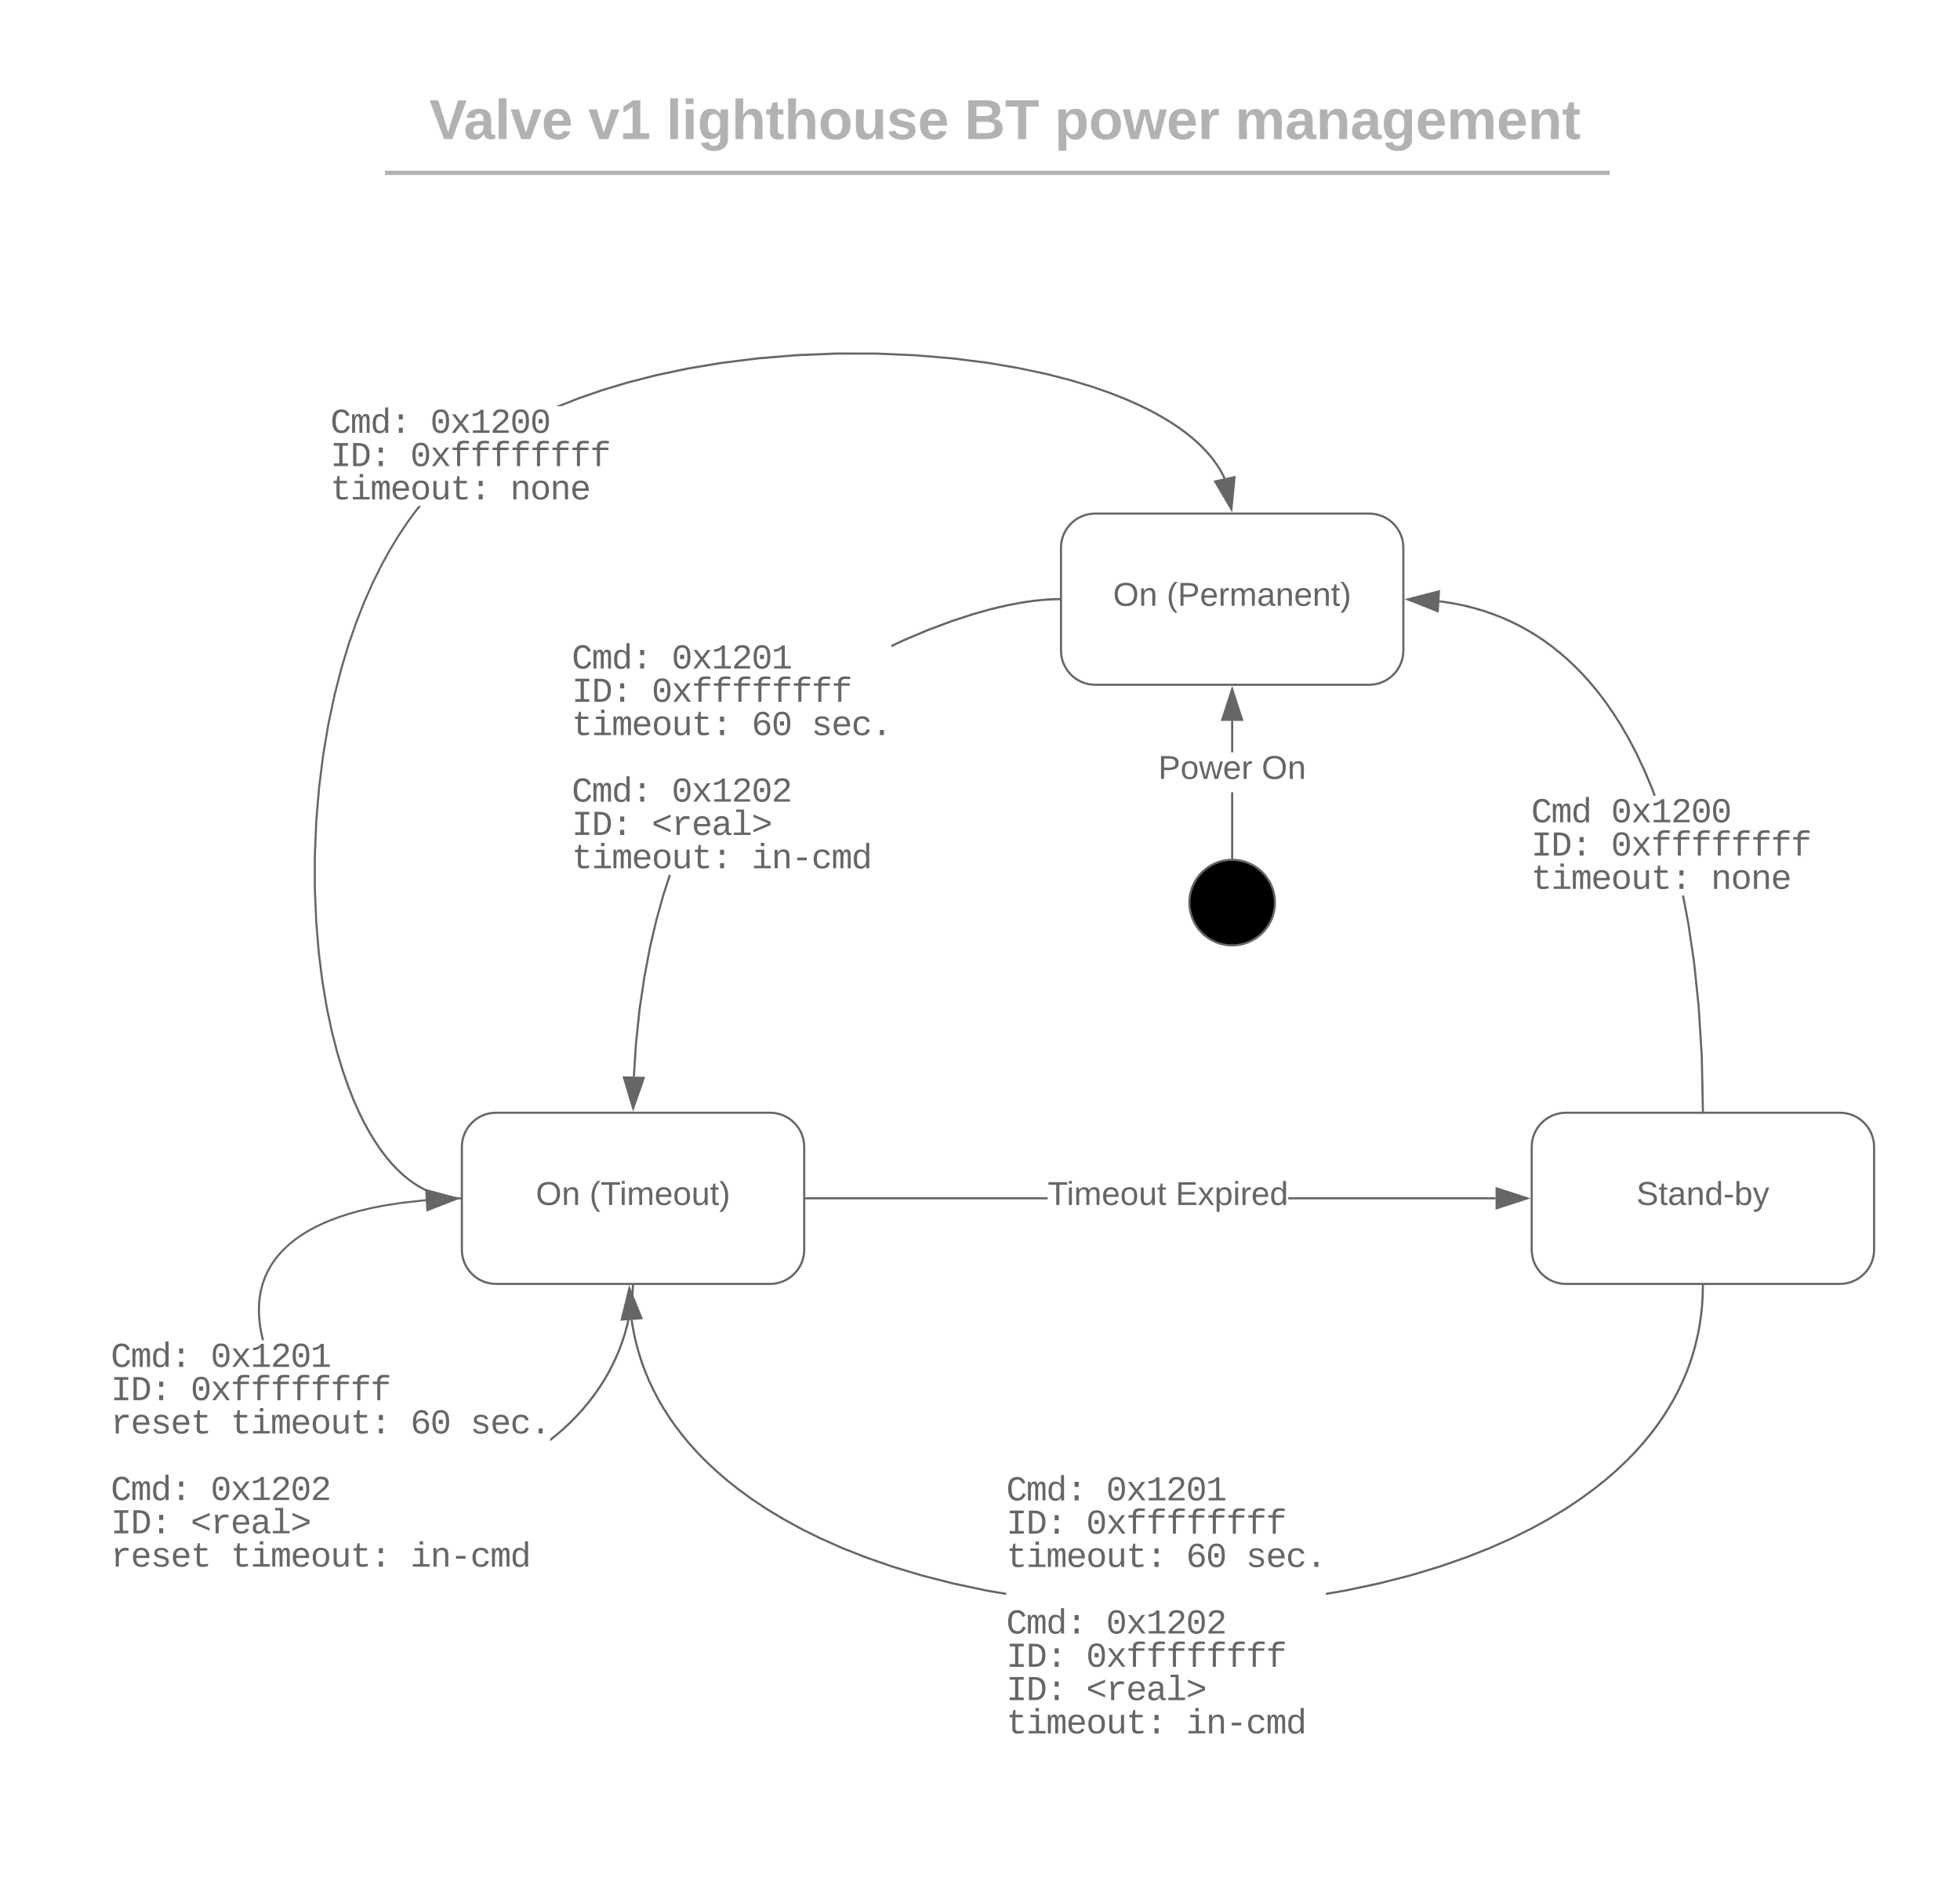 <svg xmlns="http://www.w3.org/2000/svg" xmlns:xlink="http://www.w3.org/1999/xlink" xmlns:lucid="lucid" width="916" height="877"><g transform="translate(-59 -100)" lucid:page-tab-id="~QxNv6wkKDEo"><path d="M234.85 148c0-4.42 3.58-8 8-8h564.52c4.42 0 8 3.58 8 8v26.15c0 4.4-3.58 8-8 8H242.85c-4.42 0-8-3.6-8-8z" stroke="#000" stroke-opacity="0" stroke-width="2" fill="#fff" fill-opacity="0"/><use xlink:href="#a" transform="matrix(1,0,0,1,234.848,140) translate(24.814 24.988)"/><use xlink:href="#b" transform="matrix(1,0,0,1,234.848,140) translate(99.11 24.988)"/><use xlink:href="#c" transform="matrix(1,0,0,1,234.848,140) translate(135.53 24.988)"/><use xlink:href="#d" transform="matrix(1,0,0,1,234.848,140) translate(274.945 24.988)"/><use xlink:href="#e" transform="matrix(1,0,0,1,234.848,140) translate(317.046 24.988)"/><use xlink:href="#f" transform="matrix(1,0,0,1,234.848,140) translate(401.394 24.988)"/><path d="M241.9 180.77H808.3M241.9 180.77h-3M808.32 180.77h3" stroke="#b2b2b2" stroke-width="2" fill="none"/><path d="M654.85 521.8c0 11.05-8.96 20-20 20-11.05 0-20-8.95-20-20 0-11.04 8.95-20 20-20 11.04 0 20 8.96 20 20z" stroke="#666"/><path d="M570.85 340c-8.84 0-16 7.16-16 16v48c0 8.84 7.16 16 16 16h128c8.83 0 16-7.16 16-16v-48c0-8.84-7.17-16-16-16z" stroke="#666" fill="#fff"/><use xlink:href="#g" transform="matrix(1,0,0,1,562.848,348) translate(16.346 35.111)"/><use xlink:href="#h" transform="matrix(1,0,0,1,562.848,348) translate(41.407 35.111)"/><path d="M635.35 501.3h-1v-31.07h1zm0-49.73h-1v-14.7h1zM635.35 501.86l-.5-.06-.5.02v-.52h1zM639.48 436.38h-9.27l4.65-14.26z" fill="#666"/><path d="M640.17 436.88h-10.65l5.33-16.38zm-9.27-1h7.9l-3.95-12.14z" fill="#666"/><use xlink:href="#i" transform="matrix(1,0,0,1,600.323,451.567) translate(0 12.444)"/><use xlink:href="#j" transform="matrix(1,0,0,1,600.323,451.567) translate(48.309 12.444)"/><path d="M290.85 620c-8.84 0-16 7.16-16 16v48c0 8.84 7.16 16 16 16h128c8.83 0 16-7.16 16-16v-48c0-8.84-7.17-16-16-16z" stroke="#666" fill="#fff"/><use xlink:href="#g" transform="matrix(1,0,0,1,282.848,628) translate(26.586 35.111)"/><use xlink:href="#k" transform="matrix(1,0,0,1,282.848,628) translate(51.648 35.111)"/><path d="M790.85 620c-8.84 0-16 7.16-16 16v48c0 8.84 7.16 16 16 16h128c8.83 0 16-7.16 16-16v-48c0-8.84-7.17-16-16-16z" stroke="#666" fill="#fff"/><use xlink:href="#l" transform="matrix(1,0,0,1,782.848,628) translate(40.91 35.111)"/><path d="M369.48 518.44l-3.2 11.4-2.96 12.7-2.67 14-2.25 15.2-1.7 16.13-.96 15.28-1-.06.97-15.3 1.7-16.18 2.27-15.26 2.67-14.04 3-12.72 3.18-11.45 3.02-9.3h1.05zM554.36 380.5l-3.68.08-4.18.26-4.8.5-5.54.83-6.4 1.22-7.38 1.73-8.5 2.38-9.68 3.16-10.82 4.03-11.74 4.93-6.08 2.86v-1.12l5.67-2.66 11.78-4.96 10.87-4.04 9.72-3.17 8.53-2.4 7.43-1.73 6.43-1.23 5.57-.84 4.84-.5 4.24-.28 3.7-.08z" fill="#666"/><path d="M554.85 380.46l-.46.04-.1-1 .55-.04zM359.86 603.73l-4.97 14.15-4.3-14.37z" fill="#666"/><path d="M360.56 603.25l-5.7 16.25-4.94-16.5zm-5.63 13l4.23-12.03-7.9-.2z" fill="#666"/><use xlink:href="#m" transform="matrix(1,0,0,1,326.203,399.975) translate(0 12.441)"/><use xlink:href="#n" transform="matrix(1,0,0,1,326.203,399.975) translate(46.674 12.441)"/><use xlink:href="#o" transform="matrix(1,0,0,1,326.203,399.975) translate(0 27.997)"/><use xlink:href="#p" transform="matrix(1,0,0,1,326.203,399.975) translate(37.339 27.997)"/><use xlink:href="#q" transform="matrix(1,0,0,1,326.203,399.975) translate(0 43.553)"/><use xlink:href="#r" transform="matrix(1,0,0,1,326.203,399.975) translate(84.014 43.553)"/><use xlink:href="#s" transform="matrix(1,0,0,1,326.203,399.975) translate(112.018 43.553)"/><use xlink:href="#t" transform="matrix(1,0,0,1,326.203,399.975) translate(0 59.108)"/><use xlink:href="#u" transform="matrix(1,0,0,1,326.203,399.975) translate(0 74.664)"/><use xlink:href="#v" transform="matrix(1,0,0,1,326.203,399.975) translate(46.674 74.664)"/><use xlink:href="#o" transform="matrix(1,0,0,1,326.203,399.975) translate(0 90.219)"/><use xlink:href="#w" transform="matrix(1,0,0,1,326.203,399.975) translate(37.339 90.219)"/><use xlink:href="#q" transform="matrix(1,0,0,1,326.203,399.975) translate(0 105.775)"/><use xlink:href="#x" transform="matrix(1,0,0,1,326.203,399.975) translate(84.014 105.775)"/><path d="M253.38 339.46l-3.93 5.4-3.94 5.93-3.93 6.5-3.93 7.16-3.9 7.88-3.87 8.67-3.77 9.54-3.64 10.47-3.46 11.46-3.2 12.46-2.85 13.47-2.44 14.38-1.9 15.18-1.32 15.72-.67 15.97v15.85l.64 15.35 1.22 14.52 1.7 13.45 2.05 12.2 2.33 10.94 2.48 9.67 2.57 8.48 2.58 7.43 2.55 6.46 2.5 5.63 2.44 4.9 2.36 4.3 2.27 3.75 2.2 3.3 2.1 2.9 2.02 2.56 1.94 2.26 1.9 2.02 1.82 1.78 1.77 1.6 1.7 1.42 1.7 1.27 1.62 1.12 1.6 1.02 1.56.9 1.56.8 1.52.73 1.5.63 1.5.56 1.5.48 1.47.42 1.5.34 1.48.3 1.5.2 1.52.17 1.53.1 1.58.03-.03 1-1.6-.03-1.57-.1-1.56-.17-1.54-.22-1.53-.3-1.53-.36-1.52-.42-1.53-.5-1.53-.57-1.55-.65-1.56-.73-1.57-.83-1.6-.93-1.64-1.04-1.67-1.16-1.7-1.3-1.76-1.45-1.8-1.62-1.85-1.82-1.92-2.03-1.98-2.3-2.06-2.6-2.13-2.92-2.2-3.33-2.3-3.8-2.38-4.32-2.45-4.95-2.52-5.67-2.57-6.5-2.58-7.46-2.57-8.53-2.5-9.72-2.32-10.96-2.07-12.26-1.7-13.48-1.2-14.57-.66-15.38v-15.9l.68-16 1.32-15.77 1.92-15.2 2.44-14.45 2.87-13.5 3.2-12.5 3.48-11.5 3.66-10.5 3.8-9.58 3.87-8.7 3.92-7.92 3.96-7.2 3.97-6.55 3.96-5.96 3.95-5.45 1.87-2.35h1.27zm215.18-74.72l18.36.8L504.4 267l16.16 2.05 14.64 2.5 13 2.76 11.42 2.94 9.92 3 8.6 3 7.4 2.93 6.4 2.85 5.52 2.75 4.8 2.63 4.15 2.53 3.65 2.4 3.17 2.32 2.8 2.22 2.45 2.12 2.17 2.03 1.92 1.97 1.7 1.9 1.53 1.83 1.34 1.8 1.2 1.73 1.08 1.7.96 1.65.85 1.64.55 1.18-.9.42-.55-1.15-.83-1.6-.93-1.63-1.05-1.66-1.2-1.7-1.3-1.75-1.5-1.8-1.7-1.87-1.88-1.93-2.14-2.02-2.43-2.1-2.75-2.18-3.15-2.3-3.6-2.38-4.12-2.5-4.75-2.62-5.5-2.72-6.35-2.84-7.37-2.93-8.55-2.98-9.88-3-11.37-2.92-12.97-2.76-14.6-2.48L504.3 268l-17.42-1.48-18.32-.78H449.8l-18.6.75-18.04 1.5-17.06 2.13-15.88 2.67-14.57 3.08-13.24 3.38-11.94 3.6-10.76 3.73-8.22 3.23h-2.62l.8-.35 9.7-3.83 10.8-3.75 12-3.6 13.27-3.4 14.6-3.1 15.92-2.66 17.1-2.14 18.08-1.5 18.65-.77z" fill="#666"/><path d="M274.85 659.6v1l-.6-.1.2-1zM634.5 337.92L626.9 325l9.04-2z" fill="#666"/><path d="M634.85 339.5l-8.74-14.84 10.4-2.3zm-7.18-14.17l6.48 11 1.22-12.7z" fill="#666"/><use xlink:href="#m" transform="matrix(1,0,0,1,213.4,289.831) translate(0 12.441)"/><use xlink:href="#y" transform="matrix(1,0,0,1,213.4,289.831) translate(46.674 12.441)"/><use xlink:href="#o" transform="matrix(1,0,0,1,213.4,289.831) translate(0 27.997)"/><use xlink:href="#p" transform="matrix(1,0,0,1,213.4,289.831) translate(37.339 27.997)"/><use xlink:href="#q" transform="matrix(1,0,0,1,213.4,289.831) translate(0 43.553)"/><use xlink:href="#z" transform="matrix(1,0,0,1,213.4,289.831) translate(84.014 43.553)"/><path d="M548.63 660.5H435.35v-1h113.28zm209.33 0h-96.9v-1h96.9zM435.35 660.5h-.5v-1h.5zM772.73 660l-14.27 4.64v-9.28z" fill="#666"/><path d="M774.35 660l-16.4 5.32v-10.64zm-15.4 3.95l12.16-3.95-12.14-3.95z" fill="#666"/><g><use xlink:href="#A" transform="matrix(1,0,0,1,548.634,650.667) translate(0 12.444)"/><use xlink:href="#B" transform="matrix(1,0,0,1,548.634,650.667) translate(59.802 12.444)"/></g><path d="M355.35 700.53l-.27 4.07-.43 3.98-.58 3.9-.74 3.85-.9 3.77-1.05 3.72-1.2 3.68-1.36 3.63-1.52 3.58-1.68 3.56-1.84 3.5-2.02 3.5-2.2 3.43-2.37 3.4-2.57 3.34-2.75 3.3-2.94 3.26-3.14 3.2-3.33 3.1-3.52 3.03-2.83 2.23v-1.27l2.2-1.74 3.48-3 3.3-3.08 3.1-3.16 2.93-3.22 2.72-3.28 2.53-3.32 2.35-3.37 2.18-3.4 2-3.44 1.83-3.5 1.66-3.5 1.5-3.54 1.34-3.6 1.2-3.63 1.02-3.68.9-3.73.72-3.8.58-3.87.43-3.94.25-4.03zm-97.33-39.14l-1.06.06-9.46 1.02-8 1.2-6.8 1.33-5.86 1.4-5.06 1.43-4.42 1.45-3.86 1.45-3.42 1.45-3.02 1.44-2.7 1.42-2.42 1.4-2.18 1.4-1.96 1.37-1.8 1.38-1.6 1.35-1.5 1.34-1.34 1.33-1.24 1.33-1.14 1.33-1.04 1.33-.96 1.32-.9 1.34-.8 1.35-.74 1.37-.68 1.4-.62 1.4-.56 1.43-.5 1.46-.46 1.5-.4 1.55-.32 1.6-.27 1.66-.2 1.72-.16 1.8-.07 1.86v1.97l.1 2.08.2 2.2.3 2.33.43 2.5.58 2.67.34 1.27h-1.03l-.26-1.04-.6-2.7-.43-2.54-.3-2.38-.2-2.23-.1-2.12v-2l.07-1.92.15-1.82.22-1.76.28-1.7.34-1.63.4-1.6.46-1.54.52-1.5.57-1.48.65-1.44.7-1.43.76-1.4.85-1.38.9-1.37 1-1.37 1.06-1.36 1.17-1.36 1.27-1.36 1.4-1.36 1.5-1.37 1.65-1.37 1.8-1.4 2-1.4 2.22-1.4 2.45-1.43 2.74-1.45 3.07-1.45 3.45-1.47 3.9-1.46 4.46-1.46 5.1-1.45 5.9-1.4 6.85-1.33 8.04-1.2 9.5-1.04 1.1-.07z" fill="#666"/><path d="M355.34 700.56l-1-.12.07-.44h1zM272.73 660.1l-14 5.4-.5-9.26z" fill="#666"/><path d="M274.35 660l-16.07 6.2-.58-10.62zm-15.15 4.78l11.92-4.6-12.35-3.28z" fill="#666"/><g><use xlink:href="#m" transform="matrix(1,0,0,1,110.749,726.34) translate(0 12.441)"/><use xlink:href="#n" transform="matrix(1,0,0,1,110.749,726.34) translate(46.674 12.441)"/><use xlink:href="#o" transform="matrix(1,0,0,1,110.749,726.34) translate(0 27.997)"/><use xlink:href="#p" transform="matrix(1,0,0,1,110.749,726.34) translate(37.339 27.997)"/><use xlink:href="#C" transform="matrix(1,0,0,1,110.749,726.34) translate(0 43.553)"/><use xlink:href="#D" transform="matrix(1,0,0,1,110.749,726.34) translate(56.009 43.553)"/><use xlink:href="#r" transform="matrix(1,0,0,1,110.749,726.34) translate(140.023 43.553)"/><use xlink:href="#s" transform="matrix(1,0,0,1,110.749,726.34) translate(168.027 43.553)"/><use xlink:href="#t" transform="matrix(1,0,0,1,110.749,726.34) translate(0 59.108)"/><use xlink:href="#u" transform="matrix(1,0,0,1,110.749,726.34) translate(0 74.664)"/><use xlink:href="#v" transform="matrix(1,0,0,1,110.749,726.34) translate(46.674 74.664)"/><use xlink:href="#o" transform="matrix(1,0,0,1,110.749,726.34) translate(0 90.219)"/><use xlink:href="#w" transform="matrix(1,0,0,1,110.749,726.34) translate(37.339 90.219)"/><use xlink:href="#C" transform="matrix(1,0,0,1,110.749,726.34) translate(0 105.775)"/><use xlink:href="#D" transform="matrix(1,0,0,1,110.749,726.34) translate(56.009 105.775)"/><use xlink:href="#x" transform="matrix(1,0,0,1,110.749,726.34) translate(140.023 105.775)"/></g><path d="M848.5 531.45l2.7 18.2 2.16 20.66 1.45 23.33.55 25.86h-1l-.54-25.83-1.44-23.28-2.16-20.64-2.67-18.14-2.5-13.1h1.02zM734.55 380.87l4.9.83 4.72 1 4.53 1.16 4.37 1.32 4.24 1.48 4.13 1.63 4.02 1.78 3.93 1.95 3.86 2.12 3.8 2.3 3.73 2.48 3.7 2.7 3.65 2.9 3.63 3.12 3.62 3.4 3.6 3.68 3.6 4 3.6 4.35 3.6 4.76 3.63 5.2 3.62 5.72 3.64 6.3 3.65 7 3.66 7.75 3.63 8.67 1.25 3.37h-1.07l-1.12-3-3.62-8.62-3.63-7.72-3.6-6.95-3.63-6.27-3.6-5.68-3.6-5.17-3.58-4.72-3.6-4.32-3.56-3.97-3.57-3.64-3.6-3.36-3.6-3.1-3.6-2.9-3.67-2.65-3.7-2.46-3.76-2.28-3.82-2.1-3.9-1.93-3.97-1.8-4.1-1.6-4.2-1.47-4.33-1.3-4.5-1.16-4.66-1-4.87-.8-2.77-.36.12-.98z" fill="#666"/><path d="M855.36 620h-1v-.5h1zM730.9 385.6l-13.94-5.5 14.53-3.74z" fill="#666"/><path d="M731.37 386.33L715.35 380l16.68-4.3zm-12.8-6.13l11.9 4.7.48-7.9z" fill="#666"/><g><use xlink:href="#E" transform="matrix(1,0,0,1,774.576,471.839) translate(0 12.441)"/><use xlink:href="#y" transform="matrix(1,0,0,1,774.576,471.839) translate(37.339 12.441)"/><use xlink:href="#o" transform="matrix(1,0,0,1,774.576,471.839) translate(0 27.997)"/><use xlink:href="#p" transform="matrix(1,0,0,1,774.576,471.839) translate(37.339 27.997)"/><use xlink:href="#q" transform="matrix(1,0,0,1,774.576,471.839) translate(0 43.553)"/><use xlink:href="#z" transform="matrix(1,0,0,1,774.576,471.839) translate(84.014 43.553)"/></g><path d="M855.35 700.52l-.1 4.97-.3 4.83-.5 4.7-.68 4.6-.86 4.5-1.03 4.4-1.2 4.35-1.4 4.3-1.58 4.24-1.78 4.2-1.97 4.2-2.18 4.16-2.4 4.16-2.65 4.17-2.9 4.2-3.2 4.2-3.5 4.22-3.83 4.26-4.23 4.3-4.62 4.34-5.1 4.4-5.6 4.42-6.15 4.48-6.8 4.52-7.53 4.55-8.3 4.55-9.2 4.56-10.15 4.53-11.2 4.43-12.35 4.3-13.55 4.08-14.8 3.8-16 3.4-9.1 1.53v-1l8.9-1.52 15.98-3.4 14.75-3.77 13.5-4.08 12.3-4.28 11.18-4.4 10.12-4.5 9.15-4.55 8.27-4.55 7.48-4.52 6.77-4.5 6.14-4.46 5.57-4.4 5.05-4.37 4.6-4.3 4.18-4.28 3.8-4.24 3.48-4.2 3.16-4.16 2.88-4.14 2.63-4.14 2.4-4.12 2.15-4.14 1.95-4.14 1.76-4.17 1.56-4.2 1.38-4.25 1.2-4.3 1.03-4.38.85-4.46.67-4.55.5-4.66.3-4.8.1-4.94zM355.1 719.45l.85 4.46 1.02 4.38 1.2 4.3 1.38 4.25 1.57 4.2 1.75 4.18 1.95 4.15 2.16 4.14 2.38 4.12 2.63 4.13 2.87 4.14 3.16 4.16 3.47 4.2 3.8 4.22 4.2 4.27 4.6 4.3 5.04 4.37 5.56 4.4 6.14 4.47 6.77 4.48 7.5 4.53 8.26 4.56 9.15 4.54 10.12 4.5 11.17 4.4 12.3 4.3 13.5 4.07 14.74 3.78 15.98 3.4 8.94 1.5v1.02l-9.13-1.54-16.02-3.4-14.77-3.8-13.55-4.08-12.34-4.3-11.2-4.43-10.16-4.52-9.18-4.56-8.3-4.56-7.53-4.55-6.8-4.52-6.17-4.47-5.6-4.43-5.08-4.4-4.63-4.33-4.22-4.3-3.83-4.26-3.5-4.22-3.2-4.2-2.9-4.18-2.64-4.17-2.4-4.16-2.18-4.17-1.96-4.2-1.77-4.2-1.6-4.24-1.38-4.3-1.22-4.33-1.03-4.42-.86-4.48-.4-2.72 1-.15z" fill="#666"/><path d="M855.35 700.54l-1-.07.03-.47h1zM358.8 716l-9.25.68 3.6-14.57z" fill="#666"/><path d="M359.5 716.46l-10.6.76 4.13-16.72zm-9.3-.33l7.87-.57-4.8-11.83z" fill="#666"/><g><use xlink:href="#m" transform="matrix(1,0,0,1,529.257,788.72) translate(0 12.441)"/><use xlink:href="#n" transform="matrix(1,0,0,1,529.257,788.72) translate(46.674 12.441)"/><use xlink:href="#o" transform="matrix(1,0,0,1,529.257,788.72) translate(0 27.997)"/><use xlink:href="#p" transform="matrix(1,0,0,1,529.257,788.72) translate(37.339 27.997)"/><use xlink:href="#q" transform="matrix(1,0,0,1,529.257,788.72) translate(0 43.553)"/><use xlink:href="#r" transform="matrix(1,0,0,1,529.257,788.72) translate(84.014 43.553)"/><use xlink:href="#s" transform="matrix(1,0,0,1,529.257,788.72) translate(112.018 43.553)"/><use xlink:href="#t" transform="matrix(1,0,0,1,529.257,788.72) translate(0 59.108)"/><use xlink:href="#u" transform="matrix(1,0,0,1,529.257,788.72) translate(0 74.664)"/><use xlink:href="#v" transform="matrix(1,0,0,1,529.257,788.72) translate(46.674 74.664)"/><use xlink:href="#o" transform="matrix(1,0,0,1,529.257,788.72) translate(0 90.219)"/><use xlink:href="#p" transform="matrix(1,0,0,1,529.257,788.72) translate(37.339 90.219)"/><use xlink:href="#o" transform="matrix(1,0,0,1,529.257,788.72) translate(0 105.775)"/><use xlink:href="#w" transform="matrix(1,0,0,1,529.257,788.72) translate(37.339 105.775)"/><use xlink:href="#q" transform="matrix(1,0,0,1,529.257,788.72) translate(0 121.33)"/><use xlink:href="#x" transform="matrix(1,0,0,1,529.257,788.72) translate(84.014 121.33)"/></g><defs><path fill="#b2b2b2" d="M147 0H94L2-248h55l64 206c17-72 42-137 63-206h54" id="F"/><path fill="#b2b2b2" d="M133-34C117-15 103 5 69 4 32 3 11-16 11-54c-1-60 55-63 116-61 1-26-3-47-28-47-18 1-26 9-28 27l-52-2c7-38 36-58 82-57s74 22 75 68l1 82c-1 14 12 18 25 15v27c-30 8-71 5-69-32zm-48 3c29 0 43-24 42-57-32 0-66-3-65 30 0 17 8 27 23 27" id="G"/><path fill="#b2b2b2" d="M25 0v-261h50V0H25" id="H"/><path fill="#b2b2b2" d="M128 0H69L1-190h53L99-40l48-150h52" id="I"/><path fill="#b2b2b2" d="M185-48c-13 30-37 53-82 52C43 2 14-33 14-96s30-98 90-98c62 0 83 45 84 108H66c0 31 8 55 39 56 18 0 30-7 34-22zm-45-69c5-46-57-63-70-21-2 6-4 13-4 21h74" id="J"/><g id="a"><use transform="matrix(0.073,0,0,0.073,0,0)" xlink:href="#F"/><use transform="matrix(0.073,0,0,0.073,16.025,0)" xlink:href="#G"/><use transform="matrix(0.073,0,0,0.073,30.593,0)" xlink:href="#H"/><use transform="matrix(0.073,0,0,0.073,37.877,0)" xlink:href="#I"/><use transform="matrix(0.073,0,0,0.073,52.444,0)" xlink:href="#J"/></g><path fill="#b2b2b2" d="M23 0v-37h61v-169l-59 37v-38l62-41h46v211h57V0H23" id="K"/><g id="b"><use transform="matrix(0.073,0,0,0.073,0,0)" xlink:href="#I"/><use transform="matrix(0.073,0,0,0.073,14.568,0)" xlink:href="#K"/></g><path fill="#b2b2b2" d="M25-224v-37h50v37H25zM25 0v-190h50V0H25" id="L"/><path fill="#b2b2b2" d="M195-6C206 82 75 100 31 46c-4-6-6-13-8-21l49-6c3 16 16 24 34 25 40 0 42-37 40-79-11 22-30 35-61 35-53 0-70-43-70-97 0-56 18-96 73-97 30 0 46 14 59 34l2-30h47zm-90-29c32 0 41-27 41-63 0-35-9-62-40-62-32 0-39 29-40 63 0 36 9 62 39 62" id="M"/><path fill="#b2b2b2" d="M114-157C55-157 80-60 75 0H25v-261h50l-1 109c12-26 28-41 61-42 86-1 58 113 63 194h-50c-7-57 23-157-34-157" id="N"/><path fill="#b2b2b2" d="M115-3C79 11 28 4 28-45v-112H4v-33h27l15-45h31v45h36v33H77v99c-1 23 16 31 38 25v30" id="O"/><path fill="#b2b2b2" d="M110-194c64 0 96 36 96 99 0 64-35 99-97 99-61 0-95-36-95-99 0-62 34-99 96-99zm-1 164c35 0 45-28 45-65 0-40-10-65-43-65-34 0-45 26-45 65 0 36 10 65 43 65" id="P"/><path fill="#b2b2b2" d="M85 4C-2 5 27-109 22-190h50c7 57-23 150 33 157 60-5 35-97 40-157h50l1 190h-47c-2-12 1-28-3-38-12 25-28 42-61 42" id="Q"/><path fill="#b2b2b2" d="M137-138c1-29-70-34-71-4 15 46 118 7 119 86 1 83-164 76-172 9l43-7c4 19 20 25 44 25 33 8 57-30 24-41C81-84 22-81 20-136c-2-80 154-74 161-7" id="R"/><g id="c"><use transform="matrix(0.073,0,0,0.073,0,0)" xlink:href="#H"/><use transform="matrix(0.073,0,0,0.073,7.284,0)" xlink:href="#L"/><use transform="matrix(0.073,0,0,0.073,14.568,0)" xlink:href="#M"/><use transform="matrix(0.073,0,0,0.073,30.52,0)" xlink:href="#N"/><use transform="matrix(0.073,0,0,0.073,46.472,0)" xlink:href="#O"/><use transform="matrix(0.073,0,0,0.073,55.14,0)" xlink:href="#N"/><use transform="matrix(0.073,0,0,0.073,71.091,0)" xlink:href="#P"/><use transform="matrix(0.073,0,0,0.073,87.043,0)" xlink:href="#Q"/><use transform="matrix(0.073,0,0,0.073,102.995,0)" xlink:href="#R"/><use transform="matrix(0.073,0,0,0.073,117.563,0)" xlink:href="#J"/></g><path fill="#b2b2b2" d="M182-130c37 4 62 22 62 59C244 23 116-4 24 0v-248c84 5 203-23 205 63 0 31-19 50-47 55zM76-148c40-3 101 13 101-30 0-44-60-28-101-31v61zm0 110c48-3 116 14 116-37 0-48-69-32-116-35v72" id="S"/><path fill="#b2b2b2" d="M136-208V0H84v-208H4v-40h212v40h-80" id="T"/><g id="d"><use transform="matrix(0.073,0,0,0.073,0,0)" xlink:href="#S"/><use transform="matrix(0.073,0,0,0.073,18.865,0)" xlink:href="#T"/></g><path fill="#b2b2b2" d="M135-194c53 0 70 44 70 98 0 56-19 98-73 100-31 1-45-17-59-34 3 33 2 69 2 105H25l-1-265h48c2 10 0 23 3 31 11-24 29-35 60-35zM114-30c33 0 39-31 40-66 0-38-9-64-40-64-56 0-55 130 0 130" id="U"/><path fill="#b2b2b2" d="M231 0h-52l-39-155L100 0H48L-1-190h46L77-45c9-52 24-97 36-145h53l37 145 32-145h46" id="V"/><path fill="#b2b2b2" d="M135-150c-39-12-60 13-60 57V0H25l-1-190h47c2 13-1 29 3 40 6-28 27-53 61-41v41" id="W"/><g id="e"><use transform="matrix(0.073,0,0,0.073,0,0)" xlink:href="#U"/><use transform="matrix(0.073,0,0,0.073,15.952,0)" xlink:href="#P"/><use transform="matrix(0.073,0,0,0.073,31.904,0)" xlink:href="#V"/><use transform="matrix(0.073,0,0,0.073,52.299,0)" xlink:href="#J"/><use transform="matrix(0.073,0,0,0.073,66.867,0)" xlink:href="#W"/></g><path fill="#b2b2b2" d="M220-157c-53 9-28 100-34 157h-49v-107c1-27-5-49-29-50C55-147 81-57 75 0H25l-1-190h47c2 12-1 28 3 38 10-53 101-56 108 0 13-22 24-43 59-42 82 1 51 116 57 194h-49v-107c-1-25-5-48-29-50" id="X"/><path fill="#b2b2b2" d="M135-194c87-1 58 113 63 194h-50c-7-57 23-157-34-157-59 0-34 97-39 157H25l-1-190h47c2 12-1 28 3 38 12-26 28-41 61-42" id="Y"/><g id="f"><use transform="matrix(0.073,0,0,0.073,0,0)" xlink:href="#X"/><use transform="matrix(0.073,0,0,0.073,23.309,0)" xlink:href="#G"/><use transform="matrix(0.073,0,0,0.073,37.877,0)" xlink:href="#Y"/><use transform="matrix(0.073,0,0,0.073,53.828,0)" xlink:href="#G"/><use transform="matrix(0.073,0,0,0.073,68.396,0)" xlink:href="#M"/><use transform="matrix(0.073,0,0,0.073,84.348,0)" xlink:href="#J"/><use transform="matrix(0.073,0,0,0.073,98.916,0)" xlink:href="#X"/><use transform="matrix(0.073,0,0,0.073,122.225,0)" xlink:href="#J"/><use transform="matrix(0.073,0,0,0.073,136.793,0)" xlink:href="#Y"/><use transform="matrix(0.073,0,0,0.073,152.744,0)" xlink:href="#O"/></g><path fill="#666" d="M140-251c81 0 123 46 123 126C263-46 219 4 140 4 59 4 17-45 17-125s42-126 123-126zm0 227c63 0 89-41 89-101s-29-99-89-99c-61 0-89 39-89 99S79-25 140-24" id="Z"/><path fill="#666" d="M117-194c89-4 53 116 60 194h-32v-121c0-31-8-49-39-48C34-167 62-67 57 0H25l-1-190h30c1 10-1 24 2 32 11-22 29-35 61-36" id="aa"/><g id="g"><use transform="matrix(0.043,0,0,0.043,0,0)" xlink:href="#Z"/><use transform="matrix(0.043,0,0,0.043,12.099,0)" xlink:href="#aa"/></g><path fill="#666" d="M87 75C49 33 22-17 22-94c0-76 28-126 65-167h31c-38 41-64 92-64 168S80 34 118 75H87" id="ab"/><path fill="#666" d="M30-248c87 1 191-15 191 75 0 78-77 80-158 76V0H30v-248zm33 125c57 0 124 11 124-50 0-59-68-47-124-48v98" id="ac"/><path fill="#666" d="M100-194c63 0 86 42 84 106H49c0 40 14 67 53 68 26 1 43-12 49-29l28 8c-11 28-37 45-77 45C44 4 14-33 15-96c1-61 26-98 85-98zm52 81c6-60-76-77-97-28-3 7-6 17-6 28h103" id="ad"/><path fill="#666" d="M114-163C36-179 61-72 57 0H25l-1-190h30c1 12-1 29 2 39 6-27 23-49 58-41v29" id="ae"/><path fill="#666" d="M210-169c-67 3-38 105-44 169h-31v-121c0-29-5-50-35-48C34-165 62-65 56 0H25l-1-190h30c1 10-1 24 2 32 10-44 99-50 107 0 11-21 27-35 58-36 85-2 47 119 55 194h-31v-121c0-29-5-49-35-48" id="af"/><path fill="#666" d="M141-36C126-15 110 5 73 4 37 3 15-17 15-53c-1-64 63-63 125-63 3-35-9-54-41-54-24 1-41 7-42 31l-33-3c5-37 33-52 76-52 45 0 72 20 72 64v82c-1 20 7 32 28 27v20c-31 9-61-2-59-35zM48-53c0 20 12 33 32 33 41-3 63-29 60-74-43 2-92-5-92 41" id="ag"/><path fill="#666" d="M59-47c-2 24 18 29 38 22v24C64 9 27 4 27-40v-127H5v-23h24l9-43h21v43h35v23H59v120" id="ah"/><path fill="#666" d="M33-261c38 41 65 92 65 168S71 34 33 75H2C39 34 66-17 66-93S39-220 2-261h31" id="ai"/><g id="h"><use transform="matrix(0.043,0,0,0.043,0,0)" xlink:href="#ab"/><use transform="matrix(0.043,0,0,0.043,5.142,0)" xlink:href="#ac"/><use transform="matrix(0.043,0,0,0.043,15.512,0)" xlink:href="#ad"/><use transform="matrix(0.043,0,0,0.043,24.154,0)" xlink:href="#ae"/><use transform="matrix(0.043,0,0,0.043,29.296,0)" xlink:href="#af"/><use transform="matrix(0.043,0,0,0.043,42.216,0)" xlink:href="#ag"/><use transform="matrix(0.043,0,0,0.043,50.858,0)" xlink:href="#aa"/><use transform="matrix(0.043,0,0,0.043,59.5,0)" xlink:href="#ad"/><use transform="matrix(0.043,0,0,0.043,68.142,0)" xlink:href="#aa"/><use transform="matrix(0.043,0,0,0.043,76.784,0)" xlink:href="#ah"/><use transform="matrix(0.043,0,0,0.043,81.105,0)" xlink:href="#ai"/></g><path fill="#666" d="M100-194c62-1 85 37 85 99 1 63-27 99-86 99S16-35 15-95c0-66 28-99 85-99zM99-20c44 1 53-31 53-75 0-43-8-75-51-75s-53 32-53 75 10 74 51 75" id="aj"/><path fill="#666" d="M206 0h-36l-40-164L89 0H53L-1-190h32L70-26l43-164h34l41 164 42-164h31" id="ak"/><g id="i"><use transform="matrix(0.043,0,0,0.043,0,0)" xlink:href="#ac"/><use transform="matrix(0.043,0,0,0.043,10.37,0)" xlink:href="#aj"/><use transform="matrix(0.043,0,0,0.043,19.012,0)" xlink:href="#ak"/><use transform="matrix(0.043,0,0,0.043,30.204,0)" xlink:href="#ad"/><use transform="matrix(0.043,0,0,0.043,38.846,0)" xlink:href="#ae"/></g><g id="j"><use transform="matrix(0.043,0,0,0.043,0,0)" xlink:href="#Z"/><use transform="matrix(0.043,0,0,0.043,12.099,0)" xlink:href="#aa"/></g><path fill="#666" d="M127-220V0H93v-220H8v-28h204v28h-85" id="al"/><path fill="#666" d="M24-231v-30h32v30H24zM24 0v-190h32V0H24" id="am"/><path fill="#666" d="M84 4C-5 8 30-112 23-190h32v120c0 31 7 50 39 49 72-2 45-101 50-169h31l1 190h-30c-1-10 1-25-2-33-11 22-28 36-60 37" id="an"/><g id="k"><use transform="matrix(0.043,0,0,0.043,0,0)" xlink:href="#ab"/><use transform="matrix(0.043,0,0,0.043,5.142,0)" xlink:href="#al"/><use transform="matrix(0.043,0,0,0.043,14.043,0)" xlink:href="#am"/><use transform="matrix(0.043,0,0,0.043,17.457,0)" xlink:href="#af"/><use transform="matrix(0.043,0,0,0.043,30.377,0)" xlink:href="#ad"/><use transform="matrix(0.043,0,0,0.043,39.019,0)" xlink:href="#aj"/><use transform="matrix(0.043,0,0,0.043,47.66,0)" xlink:href="#an"/><use transform="matrix(0.043,0,0,0.043,56.302,0)" xlink:href="#ah"/><use transform="matrix(0.043,0,0,0.043,60.623,0)" xlink:href="#ai"/></g><path fill="#666" d="M185-189c-5-48-123-54-124 2 14 75 158 14 163 119 3 78-121 87-175 55-17-10-28-26-33-46l33-7c5 56 141 63 141-1 0-78-155-14-162-118-5-82 145-84 179-34 5 7 8 16 11 25" id="ao"/><path fill="#666" d="M85-194c31 0 48 13 60 33l-1-100h32l1 261h-30c-2-10 0-23-3-31C134-8 116 4 85 4 32 4 16-35 15-94c0-66 23-100 70-100zm9 24c-40 0-46 34-46 75 0 40 6 74 45 74 42 0 51-32 51-76 0-42-9-74-50-73" id="ap"/><path fill="#666" d="M16-82v-28h88v28H16" id="aq"/><path fill="#666" d="M115-194c53 0 69 39 70 98 0 66-23 100-70 100C84 3 66-7 56-30L54 0H23l1-261h32v101c10-23 28-34 59-34zm-8 174c40 0 45-34 45-75 0-40-5-75-45-74-42 0-51 32-51 76 0 43 10 73 51 73" id="ar"/><path fill="#666" d="M179-190L93 31C79 59 56 82 12 73V49c39 6 53-20 64-50L1-190h34L92-34l54-156h33" id="as"/><g id="l"><use transform="matrix(0.043,0,0,0.043,0,0)" xlink:href="#ao"/><use transform="matrix(0.043,0,0,0.043,10.37,0)" xlink:href="#ah"/><use transform="matrix(0.043,0,0,0.043,14.691,0)" xlink:href="#ag"/><use transform="matrix(0.043,0,0,0.043,23.333,0)" xlink:href="#aa"/><use transform="matrix(0.043,0,0,0.043,31.975,0)" xlink:href="#ap"/><use transform="matrix(0.043,0,0,0.043,40.617,0)" xlink:href="#aq"/><use transform="matrix(0.043,0,0,0.043,45.759,0)" xlink:href="#ar"/><use transform="matrix(0.043,0,0,0.043,54.401,0)" xlink:href="#as"/></g><path fill="#666" d="M650-1214c-281 0-336 244-336 533 0 295 60 546 347 546 188 0 263-142 322-282l159 65C1058-155 935 20 659 20c-401 0-546-295-546-701 0-407 135-689 536-689 264 0 391 146 466 335l-168 65c-47-129-127-244-297-244" id="at"/><path fill="#666" d="M904-1102c199 0 220 177 220 381V0H956v-686c-3-114 0-215-60-264-70-33-125-4-158 71-26 56-39 140-39 252V0H531v-686c-3-114-1-215-61-264-78-41-136 24-157 84-24 69-39 159-39 259V0H105c-3-360 6-732-6-1082h149c6 50 3 123 8 175 36-100 83-195 216-195 135 0 166 79 196 196 42-105 93-196 236-196" id="au"/><path fill="#666" d="M865-914c-3-187-2-380-2-570h180v1261c0 76 1 155 6 223H877c-8-49-9-116-10-174h-5C801-44 708 26 530 26c-135 0-234-46-297-139s-95-232-95-419c0-377 131-566 392-566 176 0 271 63 335 184zm-286-51c-222 0-255 197-255 427 0 229 31 425 253 425 237 0 286-195 286-441 0-238-52-411-284-411" id="av"/><path fill="#666" d="M496 0v-299h235V0H496zm0-783v-299h235v299H496" id="aw"/><g id="m"><use transform="matrix(0.008,0,0,0.008,0,0)" xlink:href="#at"/><use transform="matrix(0.008,0,0,0.008,9.335,0)" xlink:href="#au"/><use transform="matrix(0.008,0,0,0.008,18.67,0)" xlink:href="#av"/><use transform="matrix(0.008,0,0,0.008,28.005,0)" xlink:href="#aw"/></g><path fill="#666" d="M1065-1013c47 164 49 500-1 665C999-130 875 20 611 20c-377 0-484-300-487-695-2-245 41-425 141-551 77-98 191-144 352-144 261 0 386 140 448 357zM741-155c199-92 203-504 159-785-26-168-96-284-283-284-281 0-308 256-311 549-2 181 18 324 80 428 46 77 115 118 227 120 47 0 90-10 128-28zM496-555v-249h235v249H496" id="ax"/><path fill="#666" d="M932 0L611-444 288 0H94l415-556-397-526h199l300 421 298-421h201L713-558 1133 0H932" id="ay"/><path fill="#666" d="M148-1120c216-7 379-89 463-229h166v1204h353V0H157v-145h439v-1021c-79 124-254 184-448 194v-148" id="az"/><path fill="#666" d="M611-1370c266 0 451 106 451 368 0 147-77 243-154 327-132 144-316 255-451 395-42 44-75 87-96 134h723V0H144v-117c124-264 387-411 582-603 73-72 151-147 151-271 0-161-104-231-266-231-163 0-249 90-268 238l-184-17c35-233 185-369 452-369" id="aA"/><g id="n"><use transform="matrix(0.008,0,0,0.008,0,0)" xlink:href="#ax"/><use transform="matrix(0.008,0,0,0.008,9.335,0)" xlink:href="#ay"/><use transform="matrix(0.008,0,0,0.008,18.67,0)" xlink:href="#az"/><use transform="matrix(0.008,0,0,0.008,28.005,0)" xlink:href="#aA"/><use transform="matrix(0.008,0,0,0.008,37.339,0)" xlink:href="#ax"/><use transform="matrix(0.008,0,0,0.008,46.674,0)" xlink:href="#az"/></g><path fill="#666" d="M202-1349h823v156H709v1037h316V0H202v-156h316v-1037H202v-156" id="aB"/><path fill="#666" d="M473-1349c438-1 655 221 652 661C1122-268 945-8 532 0H162v-1349h311zm42 1193c308-4 416-205 418-532 2-330-131-509-459-505H353v1037h162" id="aC"/><g id="o"><use transform="matrix(0.008,0,0,0.008,0,0)" xlink:href="#aB"/><use transform="matrix(0.008,0,0,0.008,9.335,0)" xlink:href="#aC"/><use transform="matrix(0.008,0,0,0.008,18.67,0)" xlink:href="#aw"/></g><path fill="#666" d="M839-1335c-182-6-269 67-259 253h491v142H580V0H400v-940H138v-142h262c-15-293 132-408 418-402 94 2 200 7 281 21v145c-75-10-177-14-260-17" id="aD"/><g id="p"><use transform="matrix(0.008,0,0,0.008,0,0)" xlink:href="#ax"/><use transform="matrix(0.008,0,0,0.008,9.335,0)" xlink:href="#ay"/><use transform="matrix(0.008,0,0,0.008,18.67,0)" xlink:href="#aD"/><use transform="matrix(0.008,0,0,0.008,28.005,0)" xlink:href="#aD"/><use transform="matrix(0.008,0,0,0.008,37.339,0)" xlink:href="#aD"/><use transform="matrix(0.008,0,0,0.008,46.674,0)" xlink:href="#aD"/><use transform="matrix(0.008,0,0,0.008,56.009,0)" xlink:href="#aD"/><use transform="matrix(0.008,0,0,0.008,65.344,0)" xlink:href="#aD"/><use transform="matrix(0.008,0,0,0.008,74.679,0)" xlink:href="#aD"/><use transform="matrix(0.008,0,0,0.008,84.014,0)" xlink:href="#aD"/></g><path fill="#666" d="M682 16c-209 0-323-80-324-285v-671H190v-142h170l58-282h120v282h432v142H538v652c2 114 60 155 182 155 106 0 209-16 297-34v137C921-4 806 16 682 16" id="aE"/><path fill="#666" d="M745-142h380V0H143v-142h422v-798H246v-142h499v940zM545-1292v-192h200v192H545" id="aF"/><path fill="#666" d="M617-1102c355 0 481 238 477 599H322c5 222 84 388 301 388 144 0 244-59 284-166l158 45C1002-72 854 20 623 20c-342 0-490-220-490-568 0-346 151-554 484-554zm291 461c-18-192-90-328-289-328-194 0-287 128-295 328h584" id="aG"/><path fill="#666" d="M615-1102c343 0 484 203 482 560-1 347-147 562-488 562-336 0-475-219-479-562-4-349 156-560 485-560zm-8 989c240 0 301-180 301-429 0-245-55-427-290-427-236 0-299 181-299 427 0 243 61 429 288 429" id="aH"/><path fill="#666" d="M528 20c-247 0-343-132-343-381v-721h180v686c-4 177 45 284 224 277 194-8 279-136 279-336v-627h181c3 360-6 732 6 1082H885c-4-54-7-126-8-185h-3C809-64 714 20 528 20" id="aI"/><g id="q"><use transform="matrix(0.008,0,0,0.008,0,0)" xlink:href="#aE"/><use transform="matrix(0.008,0,0,0.008,9.335,0)" xlink:href="#aF"/><use transform="matrix(0.008,0,0,0.008,18.67,0)" xlink:href="#au"/><use transform="matrix(0.008,0,0,0.008,28.005,0)" xlink:href="#aG"/><use transform="matrix(0.008,0,0,0.008,37.339,0)" xlink:href="#aH"/><use transform="matrix(0.008,0,0,0.008,46.674,0)" xlink:href="#aI"/><use transform="matrix(0.008,0,0,0.008,56.009,0)" xlink:href="#aE"/><use transform="matrix(0.008,0,0,0.008,65.344,0)" xlink:href="#aw"/></g><path fill="#666" d="M672-881c271 0 424 163 424 435 0 291-160 466-455 466-367 0-490-287-490-662 0-324 85-568 293-680 129-70 351-59 460 16 73 50 125 123 153 223l-172 31c-31-108-107-172-232-172-259 0-316 252-323 529 59-113 178-186 342-186zm-37 756c186 0 278-124 278-313s-96-304-284-304c-163 0-281 93-281 261 0 157 65 270 168 327 35 19 75 29 119 29" id="aJ"/><g id="r"><use transform="matrix(0.008,0,0,0.008,0,0)" xlink:href="#aJ"/><use transform="matrix(0.008,0,0,0.008,9.335,0)" xlink:href="#ax"/></g><path fill="#666" d="M873-819c-18-114-119-146-250-146-163 0-245 50-245 151 0 151 170 148 294 185 182 54 388 94 388 320 0 240-189 325-439 329-245 4-410-69-454-268l159-31c24 133 136 168 295 165 144-2 270-31 270-171 0-164-195-160-331-202-167-52-350-87-350-299 0-218 173-315 413-313 220 2 373 77 412 260" id="aK"/><path fill="#666" d="M631 20c-350 0-501-215-501-562 0-355 162-560 502-560 250 0 399 118 446 323l-192 14c-23-124-109-196-262-196-242 0-305 171-305 415 1 245 61 427 304 427 151 0 248-77 267-215l190 12C1039-107 883 20 631 20" id="aL"/><path fill="#666" d="M496 0v-299h235V0H496" id="aM"/><g id="s"><use transform="matrix(0.008,0,0,0.008,0,0)" xlink:href="#aK"/><use transform="matrix(0.008,0,0,0.008,9.335,0)" xlink:href="#aG"/><use transform="matrix(0.008,0,0,0.008,18.67,0)" xlink:href="#aL"/><use transform="matrix(0.008,0,0,0.008,28.005,0)" xlink:href="#aM"/></g><g id="u"><use transform="matrix(0.008,0,0,0.008,0,0)" xlink:href="#at"/><use transform="matrix(0.008,0,0,0.008,9.335,0)" xlink:href="#au"/><use transform="matrix(0.008,0,0,0.008,18.67,0)" xlink:href="#av"/><use transform="matrix(0.008,0,0,0.008,28.005,0)" xlink:href="#aw"/></g><g id="v"><use transform="matrix(0.008,0,0,0.008,0,0)" xlink:href="#ax"/><use transform="matrix(0.008,0,0,0.008,9.335,0)" xlink:href="#ay"/><use transform="matrix(0.008,0,0,0.008,18.67,0)" xlink:href="#az"/><use transform="matrix(0.008,0,0,0.008,28.005,0)" xlink:href="#aA"/><use transform="matrix(0.008,0,0,0.008,37.339,0)" xlink:href="#ax"/><use transform="matrix(0.008,0,0,0.008,46.674,0)" xlink:href="#aA"/></g><path fill="#666" d="M116-571v-205l995-418v154L253-674l858 367v153" id="aN"/><path fill="#666" d="M839-1102c70 0 148 7 206 17v167c-112-18-268-36-363 15-129 69-208 203-208 395V0H294c-10-367 32-789-52-1082h171c21 75 41 161 48 250h5c67-152 152-270 373-270" id="aO"/><path fill="#666" d="M1000-272c3 95 12 159 101 161 21 0 41-3 59-7V-6c-44 10-86 16-139 16-141 2-191-84-197-217h-6C748-76 648 20 446 20c-207 0-318-120-318-322 0-266 194-348 454-354l236-4c12-191-40-305-222-305-140 0-220 47-232 172l-188-17c33-204 181-292 423-292 255 0 401 118 401 364v466zm-683-27c0 109 63 184 175 182 166-3 259-96 306-217 24-65 20-120 20-200-232 7-501-28-501 235" id="aP"/><path fill="#666" d="M736-142h380V0H134v-142h422v-1200H267v-142h469v1342" id="aQ"/><path fill="#666" d="M116-154v-153l858-367-858-366v-154l995 418v205" id="aR"/><g id="w"><use transform="matrix(0.008,0,0,0.008,0,0)" xlink:href="#aN"/><use transform="matrix(0.008,0,0,0.008,9.335,0)" xlink:href="#aO"/><use transform="matrix(0.008,0,0,0.008,18.67,0)" xlink:href="#aG"/><use transform="matrix(0.008,0,0,0.008,28.005,0)" xlink:href="#aP"/><use transform="matrix(0.008,0,0,0.008,37.339,0)" xlink:href="#aQ"/><use transform="matrix(0.008,0,0,0.008,46.674,0)" xlink:href="#aR"/></g><path fill="#666" d="M706-1102c241 0 344 136 343 381V0H868v-695c1-168-57-273-220-268-190 6-283 138-283 336V0H185c-3-360 6-732-6-1082h170c4 54 7 126 8 185h3c63-121 164-204 346-205" id="aS"/><path fill="#666" d="M334-464v-160h560v160H334" id="aT"/><g id="x"><use transform="matrix(0.008,0,0,0.008,0,0)" xlink:href="#aF"/><use transform="matrix(0.008,0,0,0.008,9.335,0)" xlink:href="#aS"/><use transform="matrix(0.008,0,0,0.008,18.67,0)" xlink:href="#aT"/><use transform="matrix(0.008,0,0,0.008,28.005,0)" xlink:href="#aL"/><use transform="matrix(0.008,0,0,0.008,37.339,0)" xlink:href="#au"/><use transform="matrix(0.008,0,0,0.008,46.674,0)" xlink:href="#av"/></g><g id="y"><use transform="matrix(0.008,0,0,0.008,0,0)" xlink:href="#ax"/><use transform="matrix(0.008,0,0,0.008,9.335,0)" xlink:href="#ay"/><use transform="matrix(0.008,0,0,0.008,18.67,0)" xlink:href="#az"/><use transform="matrix(0.008,0,0,0.008,28.005,0)" xlink:href="#aA"/><use transform="matrix(0.008,0,0,0.008,37.339,0)" xlink:href="#ax"/><use transform="matrix(0.008,0,0,0.008,46.674,0)" xlink:href="#ax"/></g><g id="z"><use transform="matrix(0.008,0,0,0.008,0,0)" xlink:href="#aS"/><use transform="matrix(0.008,0,0,0.008,9.335,0)" xlink:href="#aH"/><use transform="matrix(0.008,0,0,0.008,18.67,0)" xlink:href="#aS"/><use transform="matrix(0.008,0,0,0.008,28.005,0)" xlink:href="#aG"/></g><g id="A"><use transform="matrix(0.043,0,0,0.043,0,0)" xlink:href="#al"/><use transform="matrix(0.043,0,0,0.043,8.901,0)" xlink:href="#am"/><use transform="matrix(0.043,0,0,0.043,12.315,0)" xlink:href="#af"/><use transform="matrix(0.043,0,0,0.043,25.235,0)" xlink:href="#ad"/><use transform="matrix(0.043,0,0,0.043,33.877,0)" xlink:href="#aj"/><use transform="matrix(0.043,0,0,0.043,42.519,0)" xlink:href="#an"/><use transform="matrix(0.043,0,0,0.043,51.16,0)" xlink:href="#ah"/></g><path fill="#666" d="M30 0v-248h187v28H63v79h144v27H63v87h162V0H30" id="aU"/><path fill="#666" d="M141 0L90-78 38 0H4l68-98-65-92h35l48 74 47-74h35l-64 92 68 98h-35" id="aV"/><path fill="#666" d="M115-194c55 1 70 41 70 98S169 2 115 4C84 4 66-9 55-30l1 105H24l-1-265h31l2 30c10-21 28-34 59-34zm-8 174c40 0 45-34 45-75s-6-73-45-74c-42 0-51 32-51 76 0 43 10 73 51 73" id="aW"/><g id="B"><use transform="matrix(0.043,0,0,0.043,0,0)" xlink:href="#aU"/><use transform="matrix(0.043,0,0,0.043,10.37,0)" xlink:href="#aV"/><use transform="matrix(0.043,0,0,0.043,18.148,0)" xlink:href="#aW"/><use transform="matrix(0.043,0,0,0.043,26.79,0)" xlink:href="#am"/><use transform="matrix(0.043,0,0,0.043,30.204,0)" xlink:href="#ae"/><use transform="matrix(0.043,0,0,0.043,35.346,0)" xlink:href="#ad"/><use transform="matrix(0.043,0,0,0.043,43.988,0)" xlink:href="#ap"/></g><g id="C"><use transform="matrix(0.008,0,0,0.008,0,0)" xlink:href="#aO"/><use transform="matrix(0.008,0,0,0.008,9.335,0)" xlink:href="#aG"/><use transform="matrix(0.008,0,0,0.008,18.67,0)" xlink:href="#aK"/><use transform="matrix(0.008,0,0,0.008,28.005,0)" xlink:href="#aG"/><use transform="matrix(0.008,0,0,0.008,37.339,0)" xlink:href="#aE"/></g><g id="D"><use transform="matrix(0.008,0,0,0.008,0,0)" xlink:href="#aE"/><use transform="matrix(0.008,0,0,0.008,9.335,0)" xlink:href="#aF"/><use transform="matrix(0.008,0,0,0.008,18.67,0)" xlink:href="#au"/><use transform="matrix(0.008,0,0,0.008,28.005,0)" xlink:href="#aG"/><use transform="matrix(0.008,0,0,0.008,37.339,0)" xlink:href="#aH"/><use transform="matrix(0.008,0,0,0.008,46.674,0)" xlink:href="#aI"/><use transform="matrix(0.008,0,0,0.008,56.009,0)" xlink:href="#aE"/><use transform="matrix(0.008,0,0,0.008,65.344,0)" xlink:href="#aw"/></g><g id="E"><use transform="matrix(0.008,0,0,0.008,0,0)" xlink:href="#at"/><use transform="matrix(0.008,0,0,0.008,9.335,0)" xlink:href="#au"/><use transform="matrix(0.008,0,0,0.008,18.67,0)" xlink:href="#av"/></g></defs></g></svg>